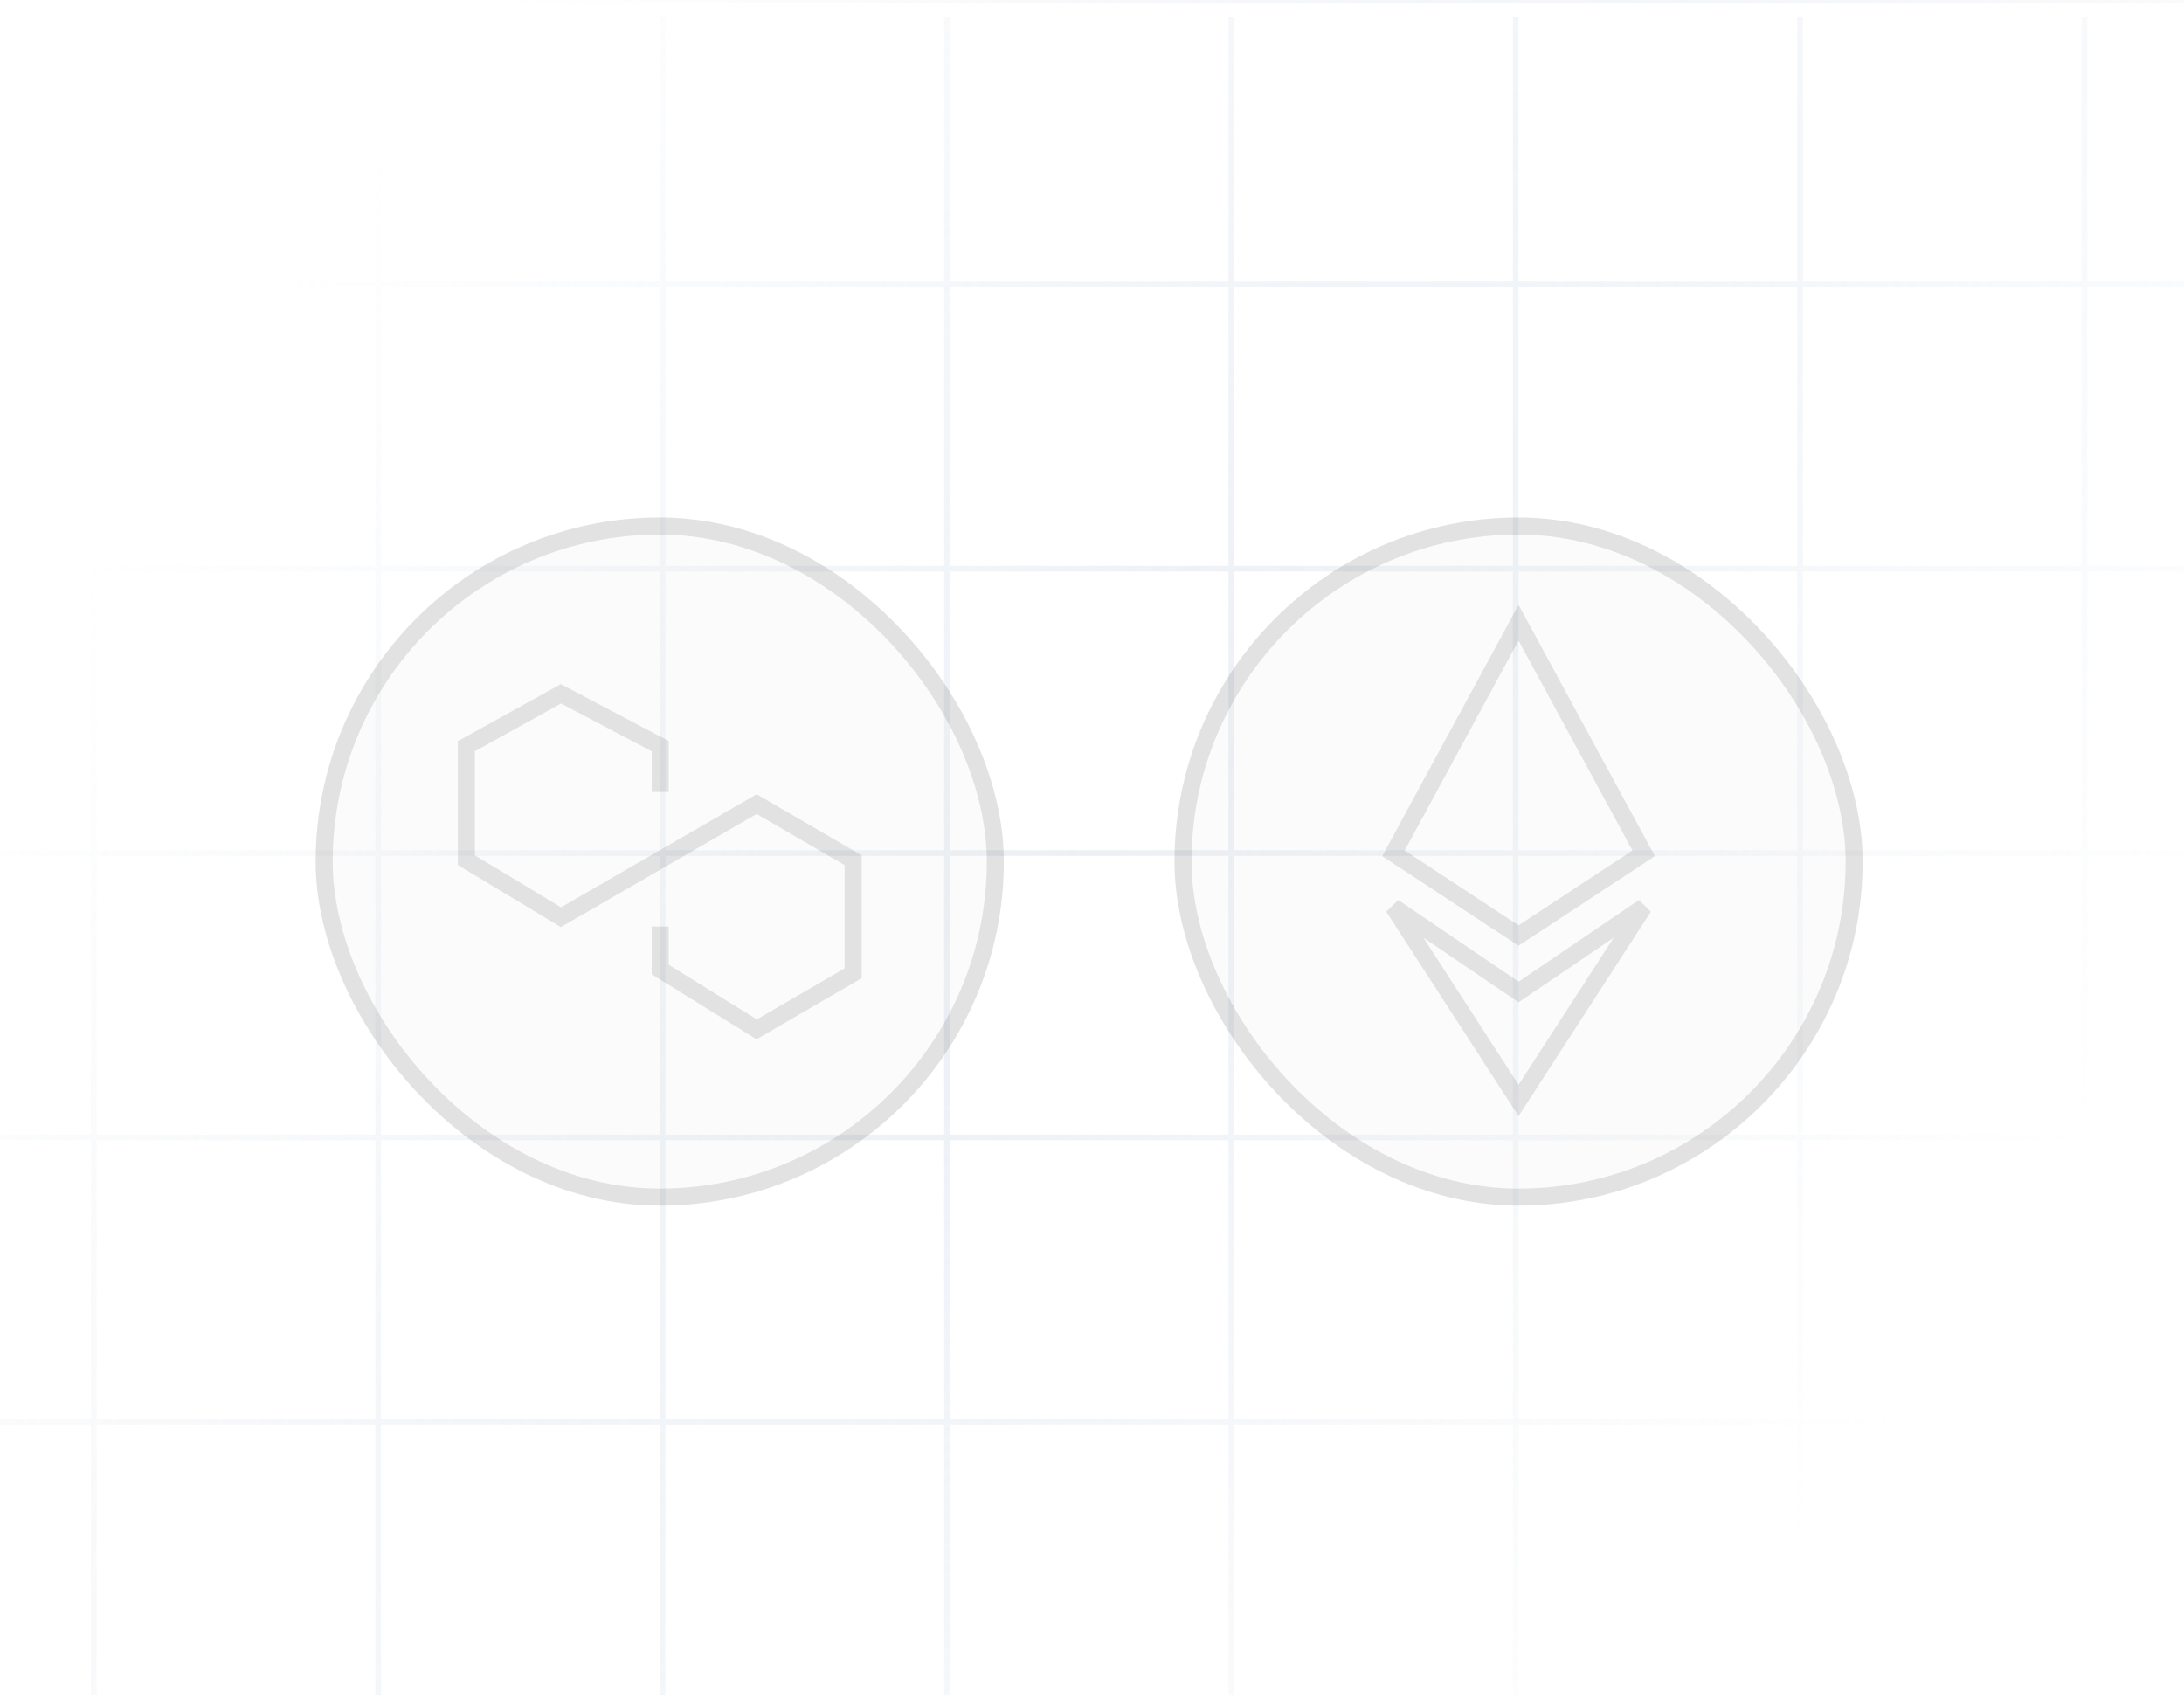 <svg width="384" height="300" viewBox="0 0 384 300" fill="none" xmlns="http://www.w3.org/2000/svg">
<path d="M216.5 3V50M216.5 50V100M216.5 50H166.5M216.5 50H266.5M216.5 100V150M216.5 100H166.5M216.5 100H266.5M216.5 150V200M216.5 150H166.5M216.5 150H266.5M216.5 200V250M216.5 200H166.5M216.5 200H266.5M216.5 250V298M216.5 250H166.5M216.5 250H266.5M266.5 3V50M266.5 50V100M266.5 50H316.5M266.5 100V150M266.5 100H316.5M266.5 150V200M266.5 150H316.5M266.5 200V250M266.5 200H316.5M266.5 250V298M266.5 250H316.5M316.5 3V50M316.5 50V100M316.5 50H366.5M316.5 100V150M316.5 100H366.5M316.5 150V200M316.5 150H366.5M316.5 200V250M316.5 200H366.5M316.5 250V298M316.5 250H366.5M366.5 3V50M366.5 50V100M366.5 50H416.5M366.5 100V150M366.5 100H416.5M366.5 150V200M366.5 150H416.5M366.5 200V250M366.5 200H416.5M366.5 250V298M366.5 250H416.5M416.5 3V50M416.5 50V100M416.5 50H466.5M416.5 100V150M416.5 100H466.5M416.5 150V200M416.5 150H466.5M416.5 200V250M416.5 200H466.5M416.5 250V298M416.5 250H466.5M466.5 3V50M466.5 50V100M466.5 50H516.5M466.5 100V150M466.5 100H516.5M466.5 150V200M466.5 150H516.5M466.5 200V250M466.5 200H516.5M466.5 250V298M466.5 250H516.5M516.5 3V50M516.5 50V100M516.5 50H558.5M516.5 100V150M516.5 100H558.5M516.5 150V200M516.5 150H558.5M516.5 200V250M516.5 200H558.5M516.5 250V298M516.5 250H558.5M166.5 250V200M166.5 250V298M166.5 250H116.5M166.5 200V150M166.5 200H116.5M166.5 150V100M166.5 150H116.5M166.5 100V50M166.5 100H116.5M166.5 50V3M166.5 50H116.5M558.5 0H-175.5M-133.5 3V50M-133.5 50V100M-133.5 50H-175.5M-133.5 50H-83.5M-133.5 100V150M-133.5 100H-175.5M-133.5 100H-83.5M-133.5 150V200M-133.5 150H-175.5M-133.5 150H-83.5M-133.5 200V250M-133.5 200H-175.5M-133.5 200H-83.5M-133.5 250V298M-133.5 250H-175.5M-133.5 250H-83.5M-83.5 3V50M-83.5 50V100M-83.5 50H-33.5M-83.5 100V150M-83.5 100H-33.5M-83.5 150V200M-83.5 150H-33.5M-83.5 200V250M-83.5 200H-33.5M-83.5 250V298M-83.5 250H-33.5M-33.5 3V50M-33.5 50V100M-33.5 50H16.5M-33.5 100V150M-33.5 100H16.5M-33.5 150V200M-33.5 150H16.5M-33.5 200V250M-33.5 200H16.5M-33.5 250V298M-33.5 250H16.5M16.5 3V50M16.5 50V100M16.5 50H66.5M16.5 100V150M16.5 100H66.5M16.5 150V200M16.5 150H66.5M16.5 200V250M16.5 200H66.5M16.5 250V298M16.5 250H66.5M66.5 3V50M66.5 50V100M66.5 50H116.5M66.5 100V150M66.5 100H116.5M66.5 150V200M66.5 150H116.5M66.5 200V250M66.5 200H116.5M66.5 250V298M66.5 250H116.5M116.5 3V50M116.5 50V100M116.5 100V150M116.5 150V200M116.5 200V250M116.5 250V298" stroke="url(#paint0_radial_2_314)" stroke-opacity="0.4"/>
<g opacity="0.5">
<rect x="55.5" y="91" width="121" height="121" rx="60.5" fill="#ADADAD" fill-opacity="0.1"/>
<path d="M116.082 139.256V131.203L98.629 122L82 131.203V151.253L98.629 161.279L133.041 141.393L150 151.253V171.139L133.041 181L116.082 170.482V162.922" stroke="black" stroke-opacity="0.2" stroke-width="3"/>
<rect x="57" y="92.5" width="118" height="118" rx="59" stroke="black" stroke-opacity="0.2" stroke-width="3"/>
<rect x="206.5" y="91" width="121" height="121" rx="60.5" fill="#ADADAD" fill-opacity="0.1"/>
<path d="M289 150.045L267 164.5L245 150.045L267 109.5L289 150.045Z" stroke="black" stroke-opacity="0.2" stroke-width="3"/>
<path d="M289 159.5L267 193.5L245 159.5L267 174.426L289 159.5Z" stroke="black" stroke-opacity="0.2" stroke-width="3"/>
<rect x="208" y="92.5" width="118" height="118" rx="59" stroke="black" stroke-opacity="0.2" stroke-width="3"/>
</g>
<defs>
<radialGradient id="paint0_radial_2_314" cx="0" cy="0" r="1" gradientUnits="userSpaceOnUse" gradientTransform="translate(191.5 149) rotate(34.925) scale(173.8 428.085)">
<stop stop-color="#CFDAE7"/>
<stop offset="1" stop-color="#CFDAE7" stop-opacity="0"/>
</radialGradient>
</defs>
</svg>
